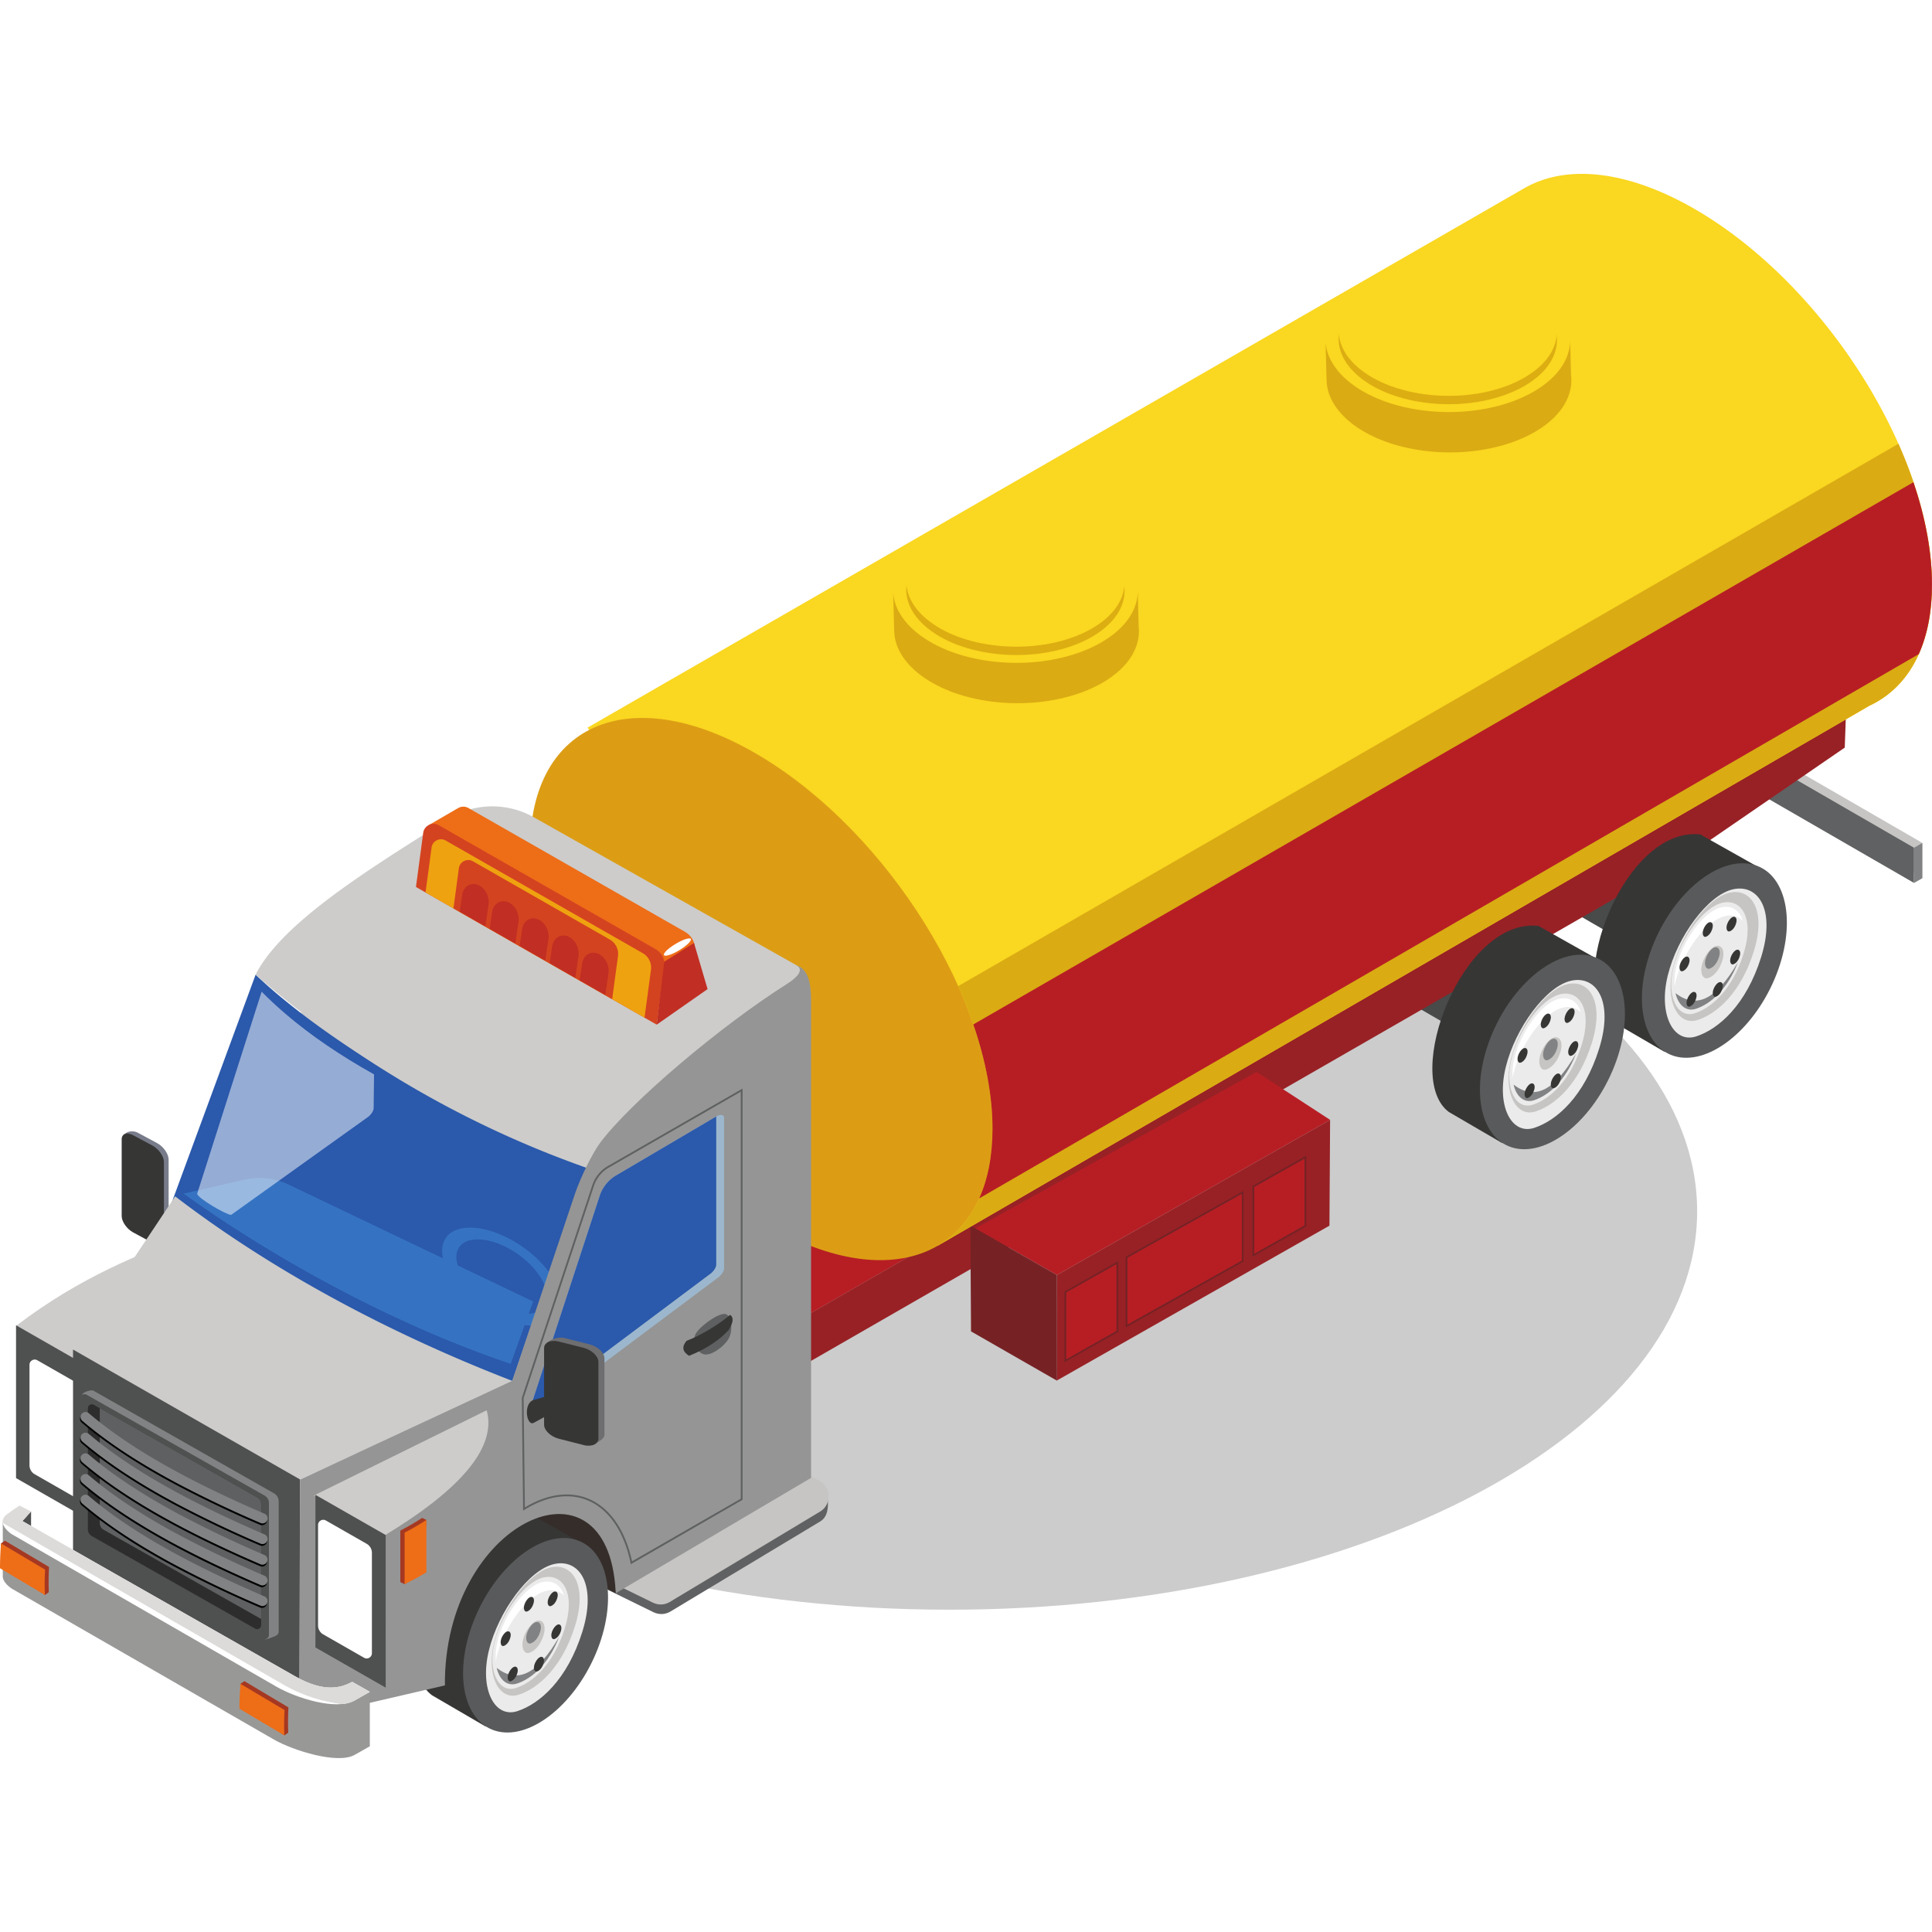 <svg height="50" width="50" xmlns="http://www.w3.org/2000/svg"><path d="M24.57 21.039c-10.687 0-19.353 4.617-19.353 10.31 0 5.693 8.666 10.31 19.353 10.31 10.686 0 19.352-4.617 19.352-10.31 0-5.693-8.666-10.31-19.352-10.31" fill-opacity=".2"/><path d="M44.737 24.312l-5.249-3.067-.917 1.118 5.467 3.165.699-1.216m-4.326 2.298l-5.248-3.068-.917 1.118 5.467 3.165.698-1.216" fill="#494a4a"/><path d="M49.748 21.813l-7.86-4.54-.021.9 7.881 4.55v-.91" fill="#c6c5c3"/><path d="M49.535 21.94l-7.86-4.54-.021.9 7.88 4.55v-.91" fill="#606162"/><path d="M49.535 21.94l.215-.124v.912l-.215.123v-.91" fill="#818283"/><path d="M10.461 30.726l7.983 4.726-.04 1.256-7.979-4.743.036-1.24" fill="#982125"/><path d="M10.44 30.73l7.983 4.727L47.77 18.568l-7.982-4.726L10.44 30.73" fill="#b71e24"/><path d="M18.415 35.46L47.77 18.568l-.028.78-4.32 2.967-25.018 14.392.011-1.247" fill="#982125"/><path d="M25.242 31.791l2.112 1.206 7.069-4.015-1.903-1.24-7.278 4.05" fill="#b71e24"/><path d="M27.354 32.997l7.069-4.015-.017 2.738-7.052 4.006v-2.73" fill="#982125"/><path d="M27.353 32.997l-2.24-1.28.017 2.739 2.225 1.276-.002-2.735" fill="#762225"/><path d="M28.917 32.677l-1.347.76v1.78l1.347-.76v-1.78" fill="#b71e24"/><path d="M27.594 33.45v1.727l1.3-.734v-1.726zm-.047 1.807v-1.834l.012-.006 1.382-.78v1.834l-.013.006-1.381.78" fill="#762225"/><path d="M32.16 30.857l-3.006 1.681v1.78l3.007-1.681v-1.78" fill="#b71e24"/><path d="M29.178 32.552v1.726l2.96-1.655v-1.726zm-.047 1.806v-1.833l.012-.007 3.041-1.7v1.833l-.012.006-3.04 1.701" fill="#762225"/><path d="M33.783 29.947l-1.347.76v1.78l1.347-.76v-1.78" fill="#b71e24"/><path d="M32.46 30.72v1.727l1.3-.734v-1.726zm-.048 1.807v-1.834l.012-.007 1.382-.779v1.833l-.012.007-1.382.78" fill="#762225"/><path d="M44.015 5.502C47.32 7.498 50 11.81 50 15.13c0 1.369-.456 2.355-1.222 2.903l-.007.005a2.515 2.515 0 01-.398.231L24.266 32.241l-9.06-13.41 24.25-13.964h.001c1.098-.631 2.732-.467 4.558.635" fill="#fad720"/><path d="M19.701 19.583c3.305 1.995 5.986 6.306 5.986 9.627 0 3.32-2.68 4.395-5.986 2.4-3.305-1.995-5.985-6.306-5.985-9.627 0-3.32 2.68-4.395 5.985-2.4" fill="#dc9d15"/><path d="M4.633 32.062c-.924.374-2.509.945-4.218 2.253l1.652.944 2.566-3.197" fill="#cdccca"/><path d="M2.055 35.237v3.955l-1.64-.939v-3.955l1.64.939" fill="#4f5050"/><path d="M2.157 36.044v2.594c0 .05-.024.093-.068.118a.133.133 0 01-.136.001l-1.052-.602a.268.268 0 01-.138-.238v-2.594c0-.05.024-.093.068-.119a.133.133 0 01.136 0l1.052.602c.088.05.138.137.138.238" fill="#fff"/><path d="M2.157 36.044v2.594l-.008.047-.028-.013-1.052-.602a.269.269 0 01-.138-.238v-2.594l.008-.047.028.013 1.052.602c.088.05.138.137.138.238" fill="url(#a)"/><path d="M2.157 37.504v1.134l-.008.047-.028-.013-1.052-.602a.269.269 0 01-.138-.238v-1.134l.008-.047.028.012 1.052.602c.088.05.138.137.138.239" fill="url(#b)"/><path d="M.804 39.117v1.39L.2 39.801l.158-.603.447-.081" fill="#4f5050"/><path d="M21.239 39.368c.168-.11.215-.333.177-.635l-1.086-.595-4.454 2.44-.179.55 1.207.592c.144.07.3.07.44-.01l3.895-2.342" fill="#606162"/><path d="M21.197 38.32l-.855-.446-4.466 2.447-.179.568 1.191.583c.145.071.3.07.44-.01l3.887-2.337a.45.45 0 00.228-.408.45.45 0 00-.246-.397" fill="#c6c5c3"/><path d="M15.936 41.232l-5.797-2.759.885-1.44 5.753 1.846-.84 2.353" fill="#352d2a"/><path d="M13.495 39.057c-1.97-.216-3.528 3.914-2.316 4.816l1.387.808 2.67-4.645-1.74-.979" fill="#363635"/><path d="M12.812 44.79c.86.267 2.025-.623 2.604-1.987.579-1.364.351-2.686-.508-2.952-.859-.267-2.025.623-2.603 1.987-.579 1.363-.352 2.685.507 2.952" fill="#595a5b"/><path d="M14.348 40.476c.655-.142 1.103.54.72 1.763-.384 1.223-1.091 1.853-1.678 2.045-.587.192-.985-.563-.737-1.574.248-1.01 1.04-2.093 1.695-2.234" fill="#ecebeb"/><path d="M14.256 40.564c.567-.123.955.467.623 1.525-.332 1.058-.944 1.603-1.452 1.77-.508.166-.852-.488-.637-1.362.215-.874.9-1.81 1.466-1.933" fill="#c6c5c3"/><path d="M14.073 40.824c.493-.107.83.405.541 1.324-.288.92-.82 1.393-1.26 1.537-.442.145-.74-.423-.554-1.182.187-.76.78-1.573 1.273-1.68" fill="#ecebeb"/><path d="M14.47 42.364c-.275.71-.715 1.084-1.086 1.205-.254.084-.457-.09-.53-.404.53.404 1.034.197 1.616-.801" fill="#818283"/><path d="M14.045 40.943c.256-.055.465.072.551.345a.48.48 0 00-.454-.117c-.497.108-1.097.93-1.286 1.696a2.09 2.09 0 00-.026.123 1.635 1.635 0 01.047-.508c.172-.696.717-1.441 1.168-1.539" fill="#fff"/><path d="M13.907 41.943c.143-.03.24.118.157.385-.084.267-.238.405-.367.447-.128.042-.215-.123-.16-.344.054-.22.226-.457.37-.488" fill="#c6c5c3"/><path d="M14.349 41.189c.065-.014.11.053.071.174-.038.121-.108.184-.166.203-.058.02-.097-.056-.073-.156.025-.1.103-.207.168-.221m-1.035 1.945c.065-.014.11.054.072.175-.038.121-.108.183-.167.202-.058.02-.097-.055-.073-.156.025-.1.103-.207.168-.22m.42-1.806c.065-.015.11.053.071.174-.038.121-.108.184-.166.203-.058.019-.098-.056-.073-.156.025-.1.103-.207.168-.221m.26 1.551c.064-.014.109.053.071.174-.038.122-.108.184-.166.203-.058.02-.098-.056-.073-.156.024-.1.103-.207.168-.221m.449-.839c.065-.013.11.054.072.175-.038.121-.108.184-.167.203-.058.019-.097-.056-.072-.156.024-.1.103-.207.167-.222m-1.311.179c.065-.014.11.053.071.174-.038.122-.108.184-.166.203-.058.019-.097-.056-.073-.156.025-.1.103-.207.168-.221" fill="#363635"/><path d="M13.874 41.98c.095-.021.16.078.104.255-.056.177-.158.268-.243.296-.085.028-.143-.082-.107-.228.036-.146.15-.303.246-.324" fill="#818283"/><path d="M4.065 29.583l-.496-.267c-.165-.088-.39-.01-.383.137l.084 1.952c.006.148.148.294.299.427l.375.33c.1.087.42-.024.42-.17v-1.983c0-.146-.134-.338-.299-.426" fill="#787c8a"/><path d="M3.944 29.646l-.496-.266c-.165-.088-.299-.04-.299.106v1.983c0 .147.134.339.299.427l.496.266c.164.088.299.04.299-.106v-1.983c0-.146-.135-.338-.299-.427" fill="#363635"/><path d="M6.615 25.225l-2.728 7.41c.958.987 2.149 1.864 3.506 2.638 1.556.888 3.33 1.642 5.224 2.272.905-2.49 1.675-4.906 2.58-7.397-2.934-.98-5.927-2.712-7.804-4.242a12.967 12.967 0 01-.778-.681z" fill="#2b59ab"/><path d="M20.712 25.036l-6.913-3.894a2.186 2.186 0 00-2.104-.007l-1.051.669c-1.837 1.168-3.46 2.302-4.03 3.42a26.363 26.363 0 008.936 5.127l4.85-2.658c.528-1.244.788-2.262.312-2.657M1.89 34.927c1.299 3.496 5.207 3.613 5.878 3.364l5.526-2.54c-3.624-1.397-6.577-3.114-8.761-4.79L1.89 34.926" fill="#cdccca"/><path d="M1.89 34.927c.438 1.178.78 2.632 1.935 3.305 1.136-2.075 2.236-3.443 3.744-4.771-1.225-.71-2.26-1.522-3.205-2.247L1.89 34.927" fill="url(#c)"/><path d="M7.768 38.291v5.28L1.89 40.204v-5.278l5.878 3.364" fill="#4f5050"/><path d="M7.212 38.857v3.365a.118.118 0 01-.06.104c-.037.022-.267.118-.305.097L2.363 39.67a.24.24 0 01-.121-.208l-.112-3.365c-.003-.063.229-.14.29-.105l4.671 2.655c.077.044.12.12.12.209" fill="#818283"/><path d="M11.493 32.118c.18-.404.806-.453 1.49-.154v.257c-.52-.227-.996-.19-1.134.118-.164.366.21.976.837 1.364.1.061.199.113.297.156v.257a3.112 3.112 0 01-.39-.205c-.681-.421-1.136-1.044-1.15-1.518v-.041a.6.6 0 01.05-.234m1.49-.154c.129.056.26.124.39.205.686.425 1.143 1.054 1.15 1.53v.024a.603.603 0 01-.05.239c-.181.404-.806.452-1.49.154v-.257c.52.227.996.19 1.134-.117.164-.367-.211-.977-.837-1.365a2.363 2.363 0 00-.297-.156v-.257" fill="#3573c2"/><path d="M13.798 33.682L7.497 30.67a1.76 1.76 0 00-1.199-.133l-1.545.354v.001c2.467 1.765 5.524 3.415 8.463 4.404l.001-.001.58-1.612" fill="#3573c2"/><path d="M6.771 25.664c.196.2.404.391.622.578.663.568 1.425 1.08 2.287 1.563l-.01.87c0 .066-.05.152-.133.223l-3.555 2.543c-.118.004-.887-.44-.878-.552z" fill="#fff" fill-opacity=".5"/><path d="M20.991 25.925c-.002-.518-.074-.828-.378-.945.243.137-.082.38-.228.472-1.736 1.096-4.08 3.08-4.862 4.135-.188.254-.49.864-.64 1.298l-1.626 4.851-5.489 2.555-.034 6.204 3.78-.877c-.034-4.235 4.216-6.196 4.418-2.439l.004.053 5.055-2.985V25.925" fill="#959595"/><path d="M14.667 38.677c.827 0 1.457.646 1.69 1.73l2.814-1.62V28.253l-3.402 1.957a.856.856 0 00-.402.494l-1.816 5.479.033 2.829c.37-.223.735-.335 1.083-.335zm1.658 1.804l-.006-.032c-.224-1.08-.841-1.725-1.652-1.725-.35 0-.719.117-1.094.349l-.035.022v-.042l-.034-2.877 1.819-5.487a.9.9 0 01.423-.52l3.472-1.997v10.642l-.012.007-2.88 1.66" fill="#5e6061"/><path d="M15.932 30.428l2.598-1.53c.057-.034.107-.048.148-.041.04.007.061.032.061.074v3.893c0 .065-.051.15-.133.222l-4.254 3.185c-.144.108-.28.187-.397.191-.119.005-.18-.057-.17-.171l1.73-5.29a.96.96 0 01.417-.533" fill="#9cb7cd"/><path d="M15.932 30.428l2.598-1.53.006-.004v3.834c0 .066-.051.151-.133.223l-4.254 3.185c-.128.097-.25.17-.36.187a.212.212 0 01-.005-.072l1.732-5.29a.96.96 0 01.416-.533" fill="#2b59ab"/><path d="M18.798 34.015c-.14-.072-.592.237-.757.448-.165.211-.024.52.16.582.185.063.527-.184.65-.39.123-.206.088-.568-.053-.64" fill="#5e6061"/><path d="M17.77 34.7c.344-.127.87-.444 1.124-.672.099.065.086.196-.037.394-.19.213-.532.473-1.024.666-.173-.106-.194-.235-.064-.389" fill="#363635"/><path d="M17.915 34.686c.265-.098.67-.34.865-.517.165.11-.73.64-.893.703-.132-.081-.097-.147.028-.186" fill="url(#d)"/><path d="M12.596 36.497L8.13 38.7l1.819 1.04c2.024-1.225 2.906-2.306 2.646-3.244" fill="#cdccca"/><path d="M9.981 39.726l.001 3.95-1.819-1.04v-3.95l1.818 1.04" fill="#4f5050"/><path d="M10.36 39.612c.196-.102.385-.211.564-.329l.111.053c-.016.425-.11.887-.11 1.304-.161.095-.283.271-.454.358l-.111-.053v-1.333" fill="#a53822"/><path d="M10.47 39.665c.197-.102.386-.212.565-.33v1.357c-.18.108-.37.21-.564.306v-1.333" fill="#ee6d17"/><path d="M10.521 39.755a5.52 5.52 0 00.464-.27v1.114a6.829 6.829 0 01-.464.251v-1.095" fill="url(#e)"/><path d="M9.571 45.194l-.394.223c-.437.247-1.589-.11-2.092-.4l-6.78-3.903s-.258-.162-.233-.347V39.41c3.018 1.143 5.427 2.916 8.278 4.54.262.15.475.108.742-.032.123-.064.246-.13.368-.198l.111.063v1.41" fill="#989997"/><path d="M.804 39.117l-.226.248 7.048 4.012c.794.452 1.216.291 1.483.151l.006-.003.456.259-.394.224c-.474.269-1.518-.066-2.021-.356L.305 39.705s-.447-.282-.106-.526l.304-.217.301.155" fill="#fff"/><path d="M.804 39.117l-.226.248 7.048 4.012c.794.452 1.216.291 1.483.151l.006-.003.456.259-.394.224a.817.817 0 01-.321.092 4.075 4.075 0 01-1.469-.476L.073 39.41c-.01-.074.019-.154.126-.23l.304-.218.301.155" fill="#dcdbd9"/><path d="M.697 39.234l-.119.13 7.048 4.013c.549.312.92.332 1.185.268.168.01.308-.014.426-.051l.334.19-.394.224a.817.817 0 01-.321.092 4.075 4.075 0 01-1.469-.476L.073 39.41c-.01-.074.019-.154.126-.23l.178-.128.32.182" fill="#dcdbd9"/><path d="M9.625 40.19v2.593c0 .05-.025.094-.068.119a.132.132 0 01-.136 0L8.369 42.3a.268.268 0 01-.138-.238V39.47c0-.05.024-.094.067-.119a.133.133 0 01.137 0l1.052.601a.27.27 0 01.138.239" fill="#fff"/><path d="M9.625 40.19v2.593l-.008.047-.028-.012-1.052-.602a.268.268 0 01-.138-.238v-2.594l.008-.047.028.012 1.052.602a.27.27 0 01.138.239" fill="url(#f)"/><path d="M9.625 41.65v1.133l-.008.047-.028-.012-1.052-.602a.268.268 0 01-.138-.238v-1.135l.008-.047.028.013 1.052.602a.27.27 0 01.138.238" fill="url(#g)"/><path d="M7.465 44.187c-.012.221-.014.44-.005.655l-.102.07c-.356-.231-.703-.548-1.06-.76 0-.188-.089-.382-.076-.575l.102-.07 1.141.68" fill="#a53822"/><path d="M7.364 44.256c-.013.222-.015.44-.006.656l-1.162-.691c0-.212.01-.427.026-.644l1.142.679" fill="#ee6d17"/><path d="M7.26 44.253c-.01.183-.011.363-.004.54l-.954-.569c0-.173.007-.35.021-.529l.938.558" fill="url(#h)"/><path d="M1.269 40.553c-.012.221-.015.44-.006.655l-.101.07c-.356-.231-.703-.549-1.06-.76 0-.188-.09-.382-.076-.575l.102-.07 1.141.68" fill="#a53822"/><path d="M1.167 40.622a6.54 6.54 0 00-.005.656L0 40.586c0-.21.01-.426.026-.643l1.141.679" fill="#ee6d17"/><path d="M1.064 40.62c-.01.182-.012.362-.004.538l-.955-.568c0-.173.008-.35.022-.528l.937.557" fill="url(#i)"/><path d="M15.259 34.792l-.639-.162c-.21-.053-.5.072-.491.218l.107 1.935c.009.146.191.262.384.363l.483.251c.127.066.54-.112.54-.259v-1.982c0-.147-.173-.31-.384-.364" fill="#6e6e70"/><path d="M14.081 36.155c-.152.046-.122.032-.274.077-.277.093-.177.687.005.591l.418-.228-.15-.44" fill="#363635"/><path d="M15.103 34.881l-.638-.161c-.211-.054-.384.023-.384.17v1.982c0 .146.173.31.384.363l.638.162c.211.054.384-.022.384-.169v-1.983c0-.146-.173-.31-.384-.364" fill="#363635"/><path d="M7.179 25.19c2.169 1.908 4.459 3.39 7.464 4.459.864-1.623 3.366-2.985 4.897-3.952.647-.408-.115-.732-.425-.86-4.383-1.815-7.374-1.668-11.936.354" fill="url(#j)"/><path d="M17.615 25.99l.348-1.395c.048-.193-.064-.381-.236-.48l-5.602-3.202a.263.263 0 00-.255-.007l-.017.01-.001-.001-.771.448.564.322-.111.827 6.081 3.478" fill="#ee6d17"/><path d="M16.995 26.518l.2-1.48a.47.47 0 00-.237-.479l-5.602-3.202a.263.263 0 00-.255-.007.265.265 0 00-.149.208l-.187 1.397 6.23 3.563" fill="#d44320"/><path d="M17.96 24.404l-.768.484-.197 1.63 1.317-.92-.351-1.194" fill="#c12e23"/><path d="M16.68 26.338l.166-1.236a.428.428 0 00-.214-.435l-5.096-2.913a.24.24 0 00-.232-.007.242.242 0 00-.135.19l-.156 1.16 5.666 3.24" fill="#efa210"/><path d="M15.843 25.86l.15-1.111a.428.428 0 00-.215-.436l-3.536-2.022a.24.24 0 00-.232-.007.242.242 0 00-.135.19l-.14 1.036 4.108 2.35" fill="#d44320"/><path d="M17.544 24.394c-.194.106-.356.243-.363.307-.006.064.145.03.339-.076.193-.105.355-.243.362-.307.007-.064-.145-.03-.338.076" fill="#fff"/><path d="M12.36 22.897c.188.069.316.3.284.513l-.083.558-.002.004-.662-.378.064-.434c.032-.213.211-.331.4-.263m.775.445c.187.068.315.3.284.512l-.083.558-.003.004-.662-.379.064-.433c.032-.213.212-.331.4-.262m.774.444c.189.068.316.3.285.512l-.083.558-.002.003-.662-.379.064-.431c.031-.214.211-.332.399-.263m.777.444c.188.07.316.3.285.514l-.083.557-.003.004-.662-.379.064-.432c.032-.214.212-.332.4-.263m.775.444c.188.069.315.3.284.512l-.083.558-.002.003L15 25.37l.065-.432c.031-.214.21-.332.399-.263" fill="#c12e23"/><path d="M6.96 38.902v3.406a.11.11 0 01-.057.099.111.111 0 01-.114 0l-4.6-2.606a.224.224 0 01-.116-.199v-3.405c0-.042.02-.078.057-.1a.112.112 0 01.114 0l4.6 2.606a.224.224 0 01.116.2" fill="#4f5050"/><path d="M6.759 38.931v3.125a.103.103 0 01-.052.091.102.102 0 01-.105.001L2.38 39.756a.205.205 0 01-.106-.183v-3.125a.1.1 0 01.052-.09.102.102 0 01.104-.001l4.223 2.392a.205.205 0 01.105.182" fill="#2e2d2d"/><path d="M6.759 41.9l-4.071-2.306a.204.204 0 01-.106-.182v-2.97l4.07 2.307a.204.204 0 01.107.182v2.97" fill="#5e6061"/><path d="M4.49 39.702l-.162-.09c-.766-.429-1.459-.886-2.045-1.387a.13.13 0 00-.183.016.13.13 0 00.016.183c.599.511 1.305.978 2.086 1.415.095.053.191.106.288.158zm0-.536l-.162-.09c-.766-.428-1.459-.886-2.045-1.386a.129.129 0 00-.183.015.13.13 0 00.016.184c.599.51 1.305.978 2.086 1.415l.288.158zm0-.535l-.16-.089c-.767-.428-1.46-.886-2.046-1.386a.13.13 0 00-.183.015.13.13 0 00.016.183c.599.511 1.305.978 2.087 1.415.094.053.19.105.286.157zm0-.535v.295a19.763 19.763 0 01-.287-.157c-.781-.437-1.487-.905-2.086-1.415a.13.13 0 01-.016-.184.13.13 0 01.183-.015c.587.5 1.279.958 2.045 1.387l.161.089zm-2.374.863a.13.13 0 01-.016-.183.129.129 0 01.183-.015c.586.5 1.279.958 2.045 1.386l.162.09v.295a19.494 19.494 0 01-.288-.157c-.781-.437-1.487-.905-2.086-1.416zm2.374-.568v-.295c.725.396 1.514.768 2.342 1.126a.13.13 0 01.068.17.13.13 0 01-.17.07 29.35 29.35 0 01-2.24-1.07zm0 .535v-.295c.725.396 1.514.768 2.342 1.126a.13.13 0 01.068.171.13.13 0 01-.17.068 29.14 29.14 0 01-2.24-1.07zm0 .536c.7.376 1.453.73 2.239 1.069a.13.13 0 00.103-.24 28.411 28.411 0 01-2.342-1.125zm0 .535c.7.377 1.454.73 2.239 1.07a.13.13 0 00.17-.07.13.13 0 00-.068-.17 28.378 28.378 0 01-2.34-1.125zm0 .24c.724.396 1.514.768 2.341 1.125a.13.13 0 01.068.171.13.13 0 01-.17.069 29.227 29.227 0 01-2.239-1.07v-.295"/><path d="M4.504 39.655l-.162-.09c-.767-.429-1.46-.887-2.046-1.387a.129.129 0 00-.182.016.13.13 0 00.015.183c.6.51 1.306.978 2.087 1.415.095.053.19.106.288.158zm0-.536l-.162-.09c-.767-.428-1.46-.886-2.046-1.386a.129.129 0 00-.182.015.13.13 0 00.015.184c.6.51 1.306.978 2.087 1.415l.288.158zm0-.535l-.161-.09c-.767-.428-1.459-.886-2.046-1.386a.13.13 0 00-.182.016.13.13 0 00.015.183c.6.51 1.306.978 2.087 1.415l.287.157zm0-.535v.295a17.41 17.41 0 01-.287-.157c-.782-.437-1.488-.905-2.087-1.415a.13.13 0 01-.015-.184.13.13 0 01.182-.015c.587.5 1.28.958 2.046 1.387l.16.089zm-2.375.863a.13.13 0 01-.015-.183.129.129 0 01.182-.015c.587.5 1.28.958 2.046 1.386l.162.09v.295a20.102 20.102 0 01-.288-.158c-.781-.436-1.488-.904-2.087-1.415zm2.375-.568v-.295c.724.396 1.513.768 2.342 1.126a.13.13 0 01-.103.24 29.358 29.358 0 01-2.24-1.07zm0 .535v-.295c.724.396 1.513.768 2.342 1.126a.13.13 0 01.068.17.13.13 0 01-.17.07 29.251 29.251 0 01-2.24-1.07zm0 .536c.7.376 1.453.73 2.238 1.069a.13.13 0 00.17-.068.131.131 0 00-.067-.172 28.475 28.475 0 01-2.341-1.125zm0 .535c.7.376 1.453.73 2.238 1.07a.13.13 0 00.103-.24 28.443 28.443 0 01-2.341-1.125zm0 .24c.724.395 1.513.767 2.34 1.125a.131.131 0 01.069.171.13.13 0 01-.171.069 29.409 29.409 0 01-2.238-1.07v-.295" fill="#818283"/><path d="M5.13 30.804l.232-.725c-.053.23-.092.463-.116.698l-.115.027m.53-1.663l1.111-3.476c.029.174.297.46.738.812-.834.827-1.462 1.721-1.848 2.664" fill="url(#k)"/><path d="M5.246 30.777c.024-.235.063-.467.116-.698l.3-.938c.386-.943 1.014-1.837 1.848-2.664.519.414 1.278.918 2.169 1.437l-.008.762c-.001.065-.052.152-.134.223-.89.666-1.6 1.193-2.145 1.59v.134-.134l-.121.088a1.715 1.715 0 00-.55-.09 1.88 1.88 0 00-.423.049l-1.052.241" fill="url(#l)"/><path d="M11.352 32.513L7.497 30.67a2.122 2.122 0 00-.105-.046v-.134c.545-.397 1.255-.924 2.145-1.59.082-.071.133-.158.134-.223l.008-.762c1.376.8 3.068 1.634 4.684 2.22-.547.743-1.124 1.301-1.713 1.71a1.812 1.812 0 00-.482-.072c-.322 0-.571.115-.675.346a.6.6 0 00-.05.234v.04c0 .028.003.057.006.086a7.618 7.618 0 01-.097.035m.517-.214c.078-.132.227-.206.416-.221a5.558 5.558 0 01-.416.221m-6.883-1.462c-.009-.026-.009-.046 0-.06l1.786-5.112-1.11 3.476-.3.938-.231.725-.145.033m2.406-.214a1.895 1.895 0 00-.121-.046l.121-.088v.134" fill="url(#m)"/><path d="M11.45 32.478a.843.843 0 01-.008-.085v-.041a.6.6 0 01.05-.234c.105-.231.354-.346.676-.346.147 0 .31.024.482.072a5.816 5.816 0 01-.365.234c-.19.015-.338.089-.416.221-.14.067-.28.126-.42.179" fill="url(#n)"/><path d="M9.596 32.81c-2.44 0-4.481-1.593-4.61-1.973l.145-.033.115-.027 1.052-.241a1.715 1.715 0 011.094.087c.035.014.07.03.105.046l3.855 1.844a5.24 5.24 0 01-1.756.297" fill="url(#o)"/><path d="M34.323 8.55c.203-1.03 1.776-1.761 3.513-1.632 1.737.13 2.981 1.07 2.779 2.1-.203 1.03-1.776 1.76-3.513 1.631-1.737-.129-2.981-1.07-2.779-2.1" fill="#fad720"/><path d="M40.636 8.823l.022.89c.008.068.01.137.005.206v.001a1.08 1.08 0 01-.019.142c-.202 1.03-1.775 1.76-3.512 1.631-1.594-.118-2.772-.92-2.8-1.846l-.027-.995c.067.906 1.232 1.681 2.797 1.797 1.737.13 3.31-.6 3.513-1.631.013-.065.02-.13.021-.195zm-.003-.109v.007z" fill="#daab13"/><path d="M34.663 8.575c.181-.919 1.584-1.57 3.133-1.455 1.55.115 2.66.954 2.479 1.873-.18.919-1.584 1.57-3.133 1.455-1.55-.116-2.66-.954-2.479-1.873" fill="#dcae12"/><path d="M34.663 8.359c.181-.919 1.584-1.57 3.133-1.455 1.55.115 2.66.954 2.479 1.873-.18.919-1.584 1.57-3.133 1.455-1.55-.115-2.66-.954-2.479-1.873" fill="#fad720"/><path d="M24.798 25.521l24.334-14.036c.551 1.242.868 2.502.868 3.644 0 1.369-.456 2.355-1.222 2.903l-.007.005a2.515 2.515 0 01-.398.231L24.266 32.241c.886-.514 1.42-1.548 1.42-3.031 0-1.157-.325-2.432-.888-3.689" fill="#daab13"/><path d="M44.004 21.595c-1.97-.216-3.529 3.914-2.317 4.816l1.387.808 2.67-4.645-1.74-.979" fill="#363635"/><path d="M43.32 27.328c.86.267 2.025-.623 2.604-1.987.579-1.364.351-2.686-.507-2.952-.86-.267-2.025.623-2.604 1.987-.579 1.363-.351 2.686.508 2.952" fill="#595a5b"/><path d="M44.856 23.014c.655-.142 1.103.54.72 1.763-.384 1.223-1.09 1.853-1.678 2.045-.587.192-.985-.563-.737-1.574.248-1.01 1.04-2.093 1.695-2.234" fill="#ecebeb"/><path d="M44.764 23.102c.567-.123.955.467.623 1.525-.332 1.058-.943 1.603-1.451 1.77-.509.166-.853-.488-.638-1.362.215-.874.9-1.81 1.466-1.933" fill="#c6c5c3"/><path d="M44.581 23.362c.493-.107.83.405.541 1.324-.288.92-.82 1.393-1.26 1.537-.441.145-.74-.423-.554-1.183.187-.759.781-1.572 1.273-1.678" fill="#ecebeb"/><path d="M44.978 24.902c-.275.71-.715 1.084-1.086 1.205-.254.084-.456-.09-.53-.404.53.404 1.034.197 1.616-.801" fill="#818283"/><path d="M44.553 23.481c.256-.055.466.072.551.345a.48.48 0 00-.454-.117c-.497.108-1.097.93-1.286 1.696-.01.042-.018.083-.026.123-.011-.15.002-.323.048-.508.17-.696.716-1.441 1.167-1.539" fill="#fff"/><path d="M44.415 24.481c.143-.03.24.118.157.385-.084.267-.238.405-.366.447-.129.042-.216-.123-.161-.344.054-.22.227-.457.37-.488" fill="#c6c5c3"/><path d="M44.857 23.727c.065-.014.11.053.071.174-.038.122-.108.184-.166.203-.058.019-.097-.056-.073-.156.025-.1.103-.207.168-.221m-1.034 1.945c.065-.014.109.054.07.175-.037.121-.107.183-.165.203-.059.019-.098-.056-.073-.156.024-.1.103-.208.168-.222m.419-1.805c.065-.014.11.053.071.174-.038.121-.108.184-.166.203-.058.019-.097-.056-.073-.156.025-.1.103-.207.168-.221m.26 1.551c.065-.014.11.053.071.174-.038.122-.108.184-.166.203-.058.02-.098-.056-.073-.156.024-.1.103-.207.168-.221m.45-.838c.064-.014.109.053.07.174-.037.121-.107.184-.165.203-.058.019-.098-.056-.073-.156.024-.1.103-.207.168-.221m-1.312.178c.065-.014.11.053.072.175-.039.12-.109.183-.167.202-.058.02-.097-.056-.073-.156.025-.1.103-.207.168-.221" fill="#363635"/><path d="M44.382 24.517c.095-.02.16.079.104.256-.055.177-.158.268-.243.296-.085.028-.143-.082-.107-.228.036-.146.15-.303.246-.324" fill="#818283"/><path d="M39.812 23.962c-1.97-.216-3.528 3.913-2.316 4.816l1.386.808 2.67-4.645-1.74-.98" fill="#363635"/><path d="M39.129 29.695c.859.266 2.025-.624 2.603-1.987.58-1.364.352-2.686-.507-2.953-.859-.266-2.025.623-2.604 1.987-.579 1.364-.351 2.686.508 2.953" fill="#595a5b"/><path d="M40.664 25.38c.655-.141 1.104.54.72 1.763-.383 1.223-1.09 1.853-1.678 2.046-.587.192-.985-.564-.737-1.574.249-1.01 1.04-2.093 1.695-2.235" fill="#ecebeb"/><path d="M40.573 25.468c.567-.122.954.467.623 1.526-.332 1.058-.944 1.603-1.452 1.77-.508.166-.852-.488-.638-1.363.215-.874.9-1.81 1.467-1.933" fill="#c6c5c3"/><path d="M40.39 25.728c.492-.106.83.406.54 1.325-.287.919-.819 1.392-1.26 1.537-.441.144-.74-.423-.553-1.183.186-.76.78-1.573 1.273-1.679" fill="#ecebeb"/><path d="M40.787 27.268c-.275.71-.715 1.085-1.086 1.206-.254.083-.457-.09-.53-.404.53.404 1.033.197 1.616-.802" fill="#818283"/><path d="M40.362 25.848c.255-.056.465.071.55.345a.48.48 0 00-.453-.117c-.497.107-1.098.93-1.286 1.696a1.95 1.95 0 00-.027.123 1.628 1.628 0 01.048-.508c.171-.696.716-1.442 1.168-1.54" fill="#fff"/><path d="M40.223 26.848c.143-.031.241.118.158.385-.084.267-.239.404-.367.447-.128.041-.215-.124-.161-.344.054-.22.227-.457.37-.488" fill="#c6c5c3"/><path d="M40.665 26.093c.065-.014.11.054.072.175-.038.121-.108.184-.166.203-.058.019-.098-.056-.073-.156.024-.1.103-.208.167-.222m-1.034 1.946c.065-.014.11.053.071.174-.038.122-.108.184-.166.203-.058.019-.098-.056-.073-.156.025-.1.103-.207.168-.221m.419-1.806c.065-.014.11.053.072.175-.038.12-.108.183-.166.202-.059.02-.098-.056-.073-.156.024-.1.102-.207.167-.22m.26 1.55c.065-.014.11.054.072.175-.038.121-.108.184-.167.203-.058.019-.097-.056-.073-.156.025-.1.103-.208.168-.222m.45-.838c.065-.014.11.054.071.175-.038.121-.108.183-.166.203-.058.019-.097-.056-.073-.156.025-.1.103-.208.168-.222m-1.311.178c.064-.014.109.054.07.175-.037.121-.107.184-.165.203-.058.019-.098-.056-.073-.156.024-.1.103-.208.168-.222" fill="#363635"/><path d="M40.19 26.884c.095-.02.16.078.105.255-.056.178-.158.269-.243.297-.086.027-.143-.082-.107-.228.036-.147.15-.304.245-.324" fill="#818283"/><path d="M49.66 16.927L25.342 31.014c.222-.495.344-1.099.344-1.804 0-.853-.177-1.77-.496-2.698l24.33-14.033c.308.91.479 1.812.479 2.65 0 .703-.12 1.305-.34 1.798" fill="#b71e24"/><path d="M23.134 15.04c.202-1.03 1.775-1.76 3.512-1.63 1.737.129 2.982 1.069 2.779 2.099-.203 1.03-1.776 1.76-3.513 1.631-1.737-.129-2.981-1.07-2.778-2.1" fill="#fad720"/><path d="M29.446 15.314l.022.89c.008.067.01.136.005.206v.001c-.003.047-.01.094-.019.142-.202 1.03-1.775 1.76-3.512 1.631-1.593-.118-2.772-.92-2.8-1.846l-.027-.995c.068.906 1.232 1.68 2.797 1.797 1.737.13 3.31-.601 3.513-1.63.013-.066.02-.131.021-.195zm-.003-.109v.007z" fill="#daab13"/><path d="M23.474 15.066c.18-.919 1.583-1.57 3.132-1.455 1.55.115 2.66.954 2.479 1.873-.18.919-1.584 1.57-3.133 1.455-1.55-.116-2.66-.954-2.478-1.873" fill="#dcae12"/><path d="M23.474 14.85c.18-.919 1.583-1.57 3.132-1.455 1.55.115 2.66.954 2.479 1.873-.18.919-1.584 1.57-3.133 1.455-1.55-.115-2.66-.954-2.478-1.873" fill="#fad720"/><path d="M22.81 22.047L46.721 8.254c.273.323.533.66.777 1.005L23.59 23.049c-.246-.345-.507-.68-.782-1.002" fill="url(#p)"/></svg>